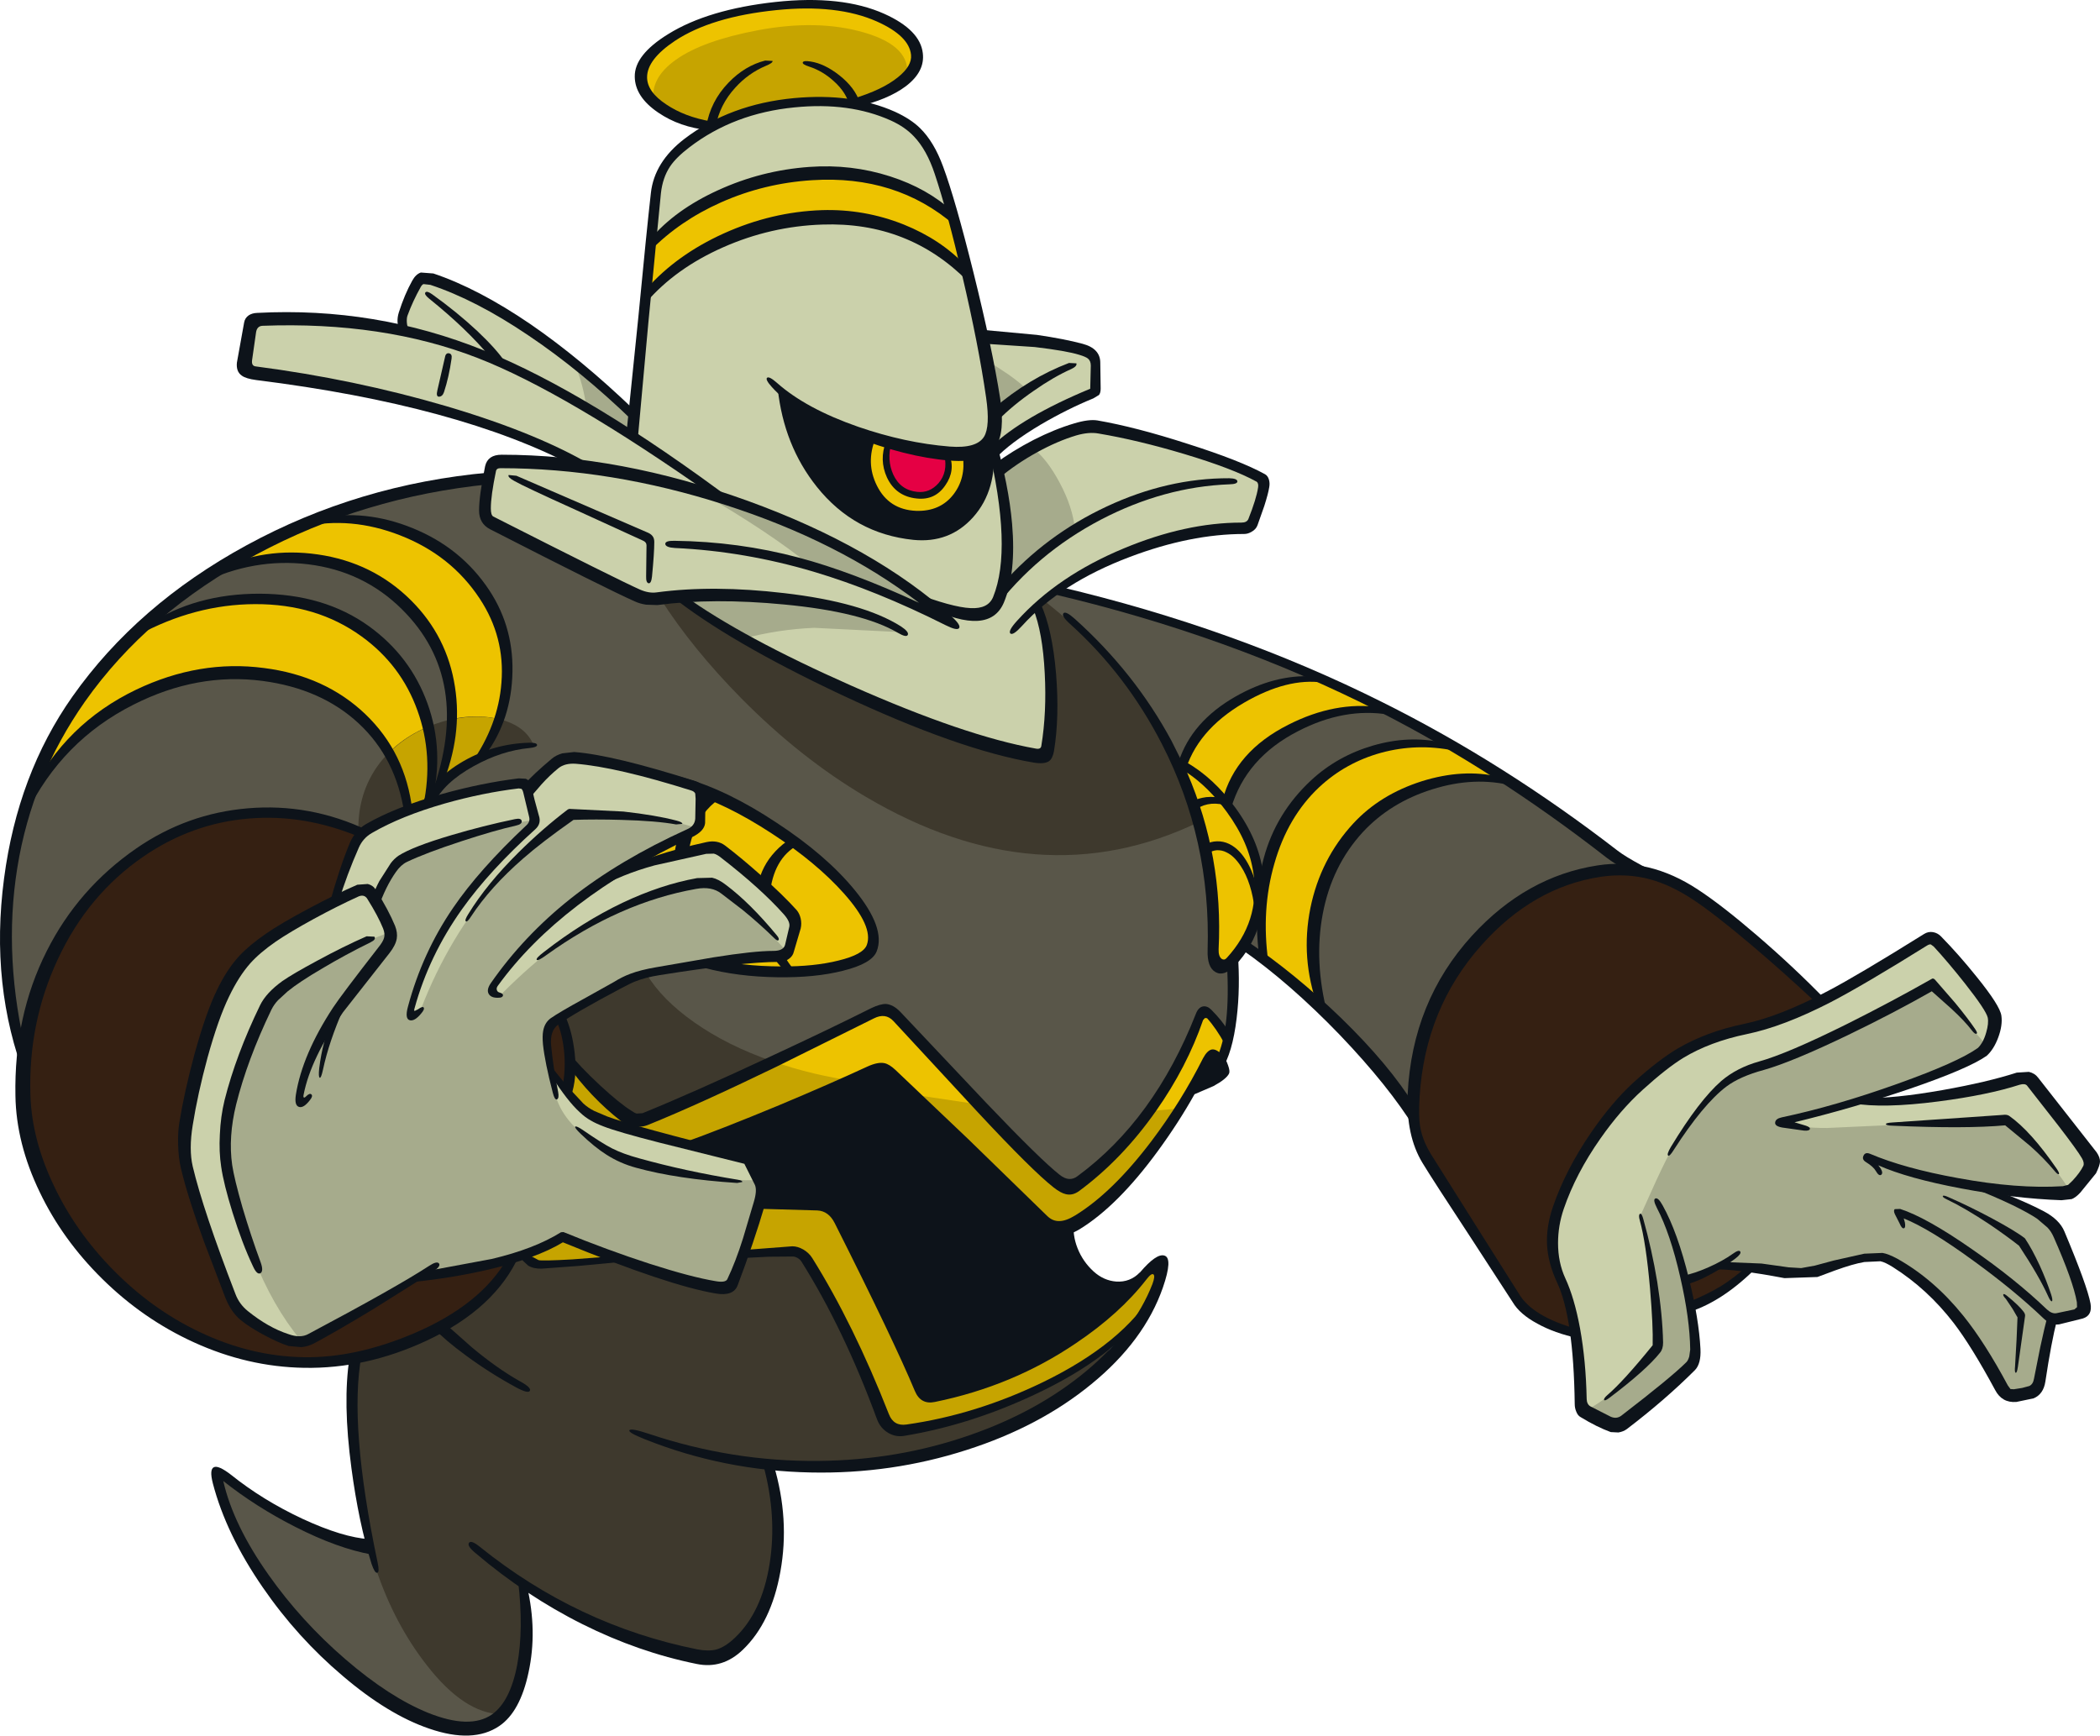 <?xml version="1.0" encoding="UTF-8"?>
<svg version="1.1" viewBox="0 0 553.72 457.71" xmlns="http://www.w3.org/2000/svg">
 <g transform="translate(.019 .019)">
  <path d="m331.25 125.45q2.2 1.15 2.05 3.55-0.1 1.3-1.65 5.8-1 2.9-2.6 3.85-1.15 0.7-3.8 0.7-26.45 0-51.75 20.55 3.65 12.45 3.95 23.75 0.3 10.8-2.55 15.6-22.1-3.65-52.1-17.15-29.3-13.2-42.85-25-5.6 1.2-9.2 0.6-2.1-0.35-6.1-2.2l-15.9-7.9-17.45-8.85q-3.25-1.65-3.3-5.95l1-7.15q0.4-2.75 1.95-3.5l3.85-0.4 6.9-0.05q5.4 0 9.7 0.25-21.1-10.7-46.2-16.5-7.6-1.75-36.9-6.5-2.75-0.45-3.45-1.4-0.5-0.65-0.3-2.35 0.35-3.2 1.05-7.25 0.35-1.9 1.25-2.7 1.1-1.05 3.7-1.25 6.8-0.35 17.2 0.35 11.55 0.85 18.65 2.55-0.9-2.05 0.4-5.6l2.3-5.15q1.5-3.8 6.2-2.3 19.05 6.35 52.25 35.25l2.55-30.35q1.75-22.8 2.4-27.25 1.55-10.5 13.7-17.4 11.05-6.35 25.25-7.05 10.8-0.55 20.55 2.05 6.8 1.8 11 7.25 3.65 4.65 6 13.05l5 18.15 5.15 21.05q14.45 1.1 23.6 3.1 5 1.05 6 2.9 0.6 1.05 0.55 3.75 0 2.45-0.55 4.95-15.6 6.3-26.9 15.1l1.65 6.05q3.95-3.65 10.55-7.15 4.65-2.4 8.7-3.85 2.6-0.9 4.8-1 2-0.05 4.75 0.6 8.05 1.9 20.15 5.6 13.7 4.25 18.8 6.8" fill="#cbd1ab"/>
  <path d="m430.5 229.05q-10.45-0.55-19.25 3.3-7 3.05-18.25 11.65-17.45 13.25-20.75 48.55-9.85-14.1-25.2-27.8-4.85-4.3-19.15-15.55l-1.6 2.55-1.85 2.3q1 4.1 0.85 9.5-0.1 5.75-1.5 10.8l-3.95-6.2q-1.25-1.6-2.4-0.85-0.9 0.6-1.65 2.5-4.7 11.75-12.6 22.8-7.9 10.95-16.8 18.1-2.6 2.05-4.7 1.9-1.85-0.1-4.4-2.3-5.15-4.5-19.9-19.95l-20.55-21.7q-2.2-2.3-4.3-2.1-1.1 0.05-4.45 1.6-43.2 20.45-54.4 25.4-3.8 1.7-5.6 1.65-2.05-0.05-4.7-2.25-7.2-6-12.9-13.1 0-2.3-0.75-5.65-0.7-3.05-1.7-5.75l6.45-3.8 7.4-4.6q3.55-2.45 12.5-4.1l13.35-2q8.3 3.05 19.55 3 8.6 0 14.35-1.5 5.55-1.4 7.75-3.45 3.25-3 0.55-8-7.4-13.7-24.95-25.1-18.2-11.8-40.4-16.45-8.25-2.35-11.25-2.6-3.8-0.3-6.65 1.6-4.3 2.8-7.9 6.85-0.4-1.35-1.55-1.65l-2.45 0.05q-14.85 2.25-26.05 6.55-7.85 2.95-13.05 6.55-15.2-6.15-28.9-5.4-13.5 0.8-26.75 8.4-13.35 7.7-22.6 22.4-9.4 15.1-11.05 32.25-4.45-12.7-4.7-28.35-0.25-15.6 3.75-31.25 8.95-34.9 33.2-54.1 23.85-18.9 47.55-28.2 21.1-8.35 42.75-9.3-0.7 2.6-1 7.25-0.15 2.15 1.5 3.45l3.95 2.2 15.65 8.35q13.25 7.05 16.8 8.6 3.8 1.6 7.15 1.7l6.95-0.7q14.1 11.9 45.45 25.5 27.25 11.8 45.85 16.2 3 0.7 4.15-0.45 0.75-0.75 1.1-3.35 2.7-18.75-3-35.1l2.55-2.15 2.65-2.45q15.3 3.7 29.85 8.55 20.05 6.65 43.95 17.05 22.9 9.95 46.5 25.75 12.95 8.65 31.5 22.4" fill="#595649"/>
  <path d="m235.15 139.85q-9.75-1.6-18.9-12.55-9.65-11.55-9.65-23.5 10.35 9.05 38.3 15 5.7 1.2 9.5 0.7 3.85-0.55 6.8-3.05-0.45 16-8.65 21.3-6.15 4-17.4 2.1" fill="#0d131a"/>
  <path d="m242.4 118.65q5.45 1.1 11.45 1.45 0.85 5.95-2.45 10.25-3.5 4.55-9.85 4.35-7.2-0.3-10.35-6.65-3-6-0.35-12.5 6.45 2.05 11.55 3.1" fill="#edc300"/>
  <path d="m241.5 130.3q-5-0.7-6.85-4.9-1.6-3.55-0.6-8.65 7.25 2.55 15.85 3.15 1 3.55-1.1 7.05-2.45 4.05-7.3 3.35" fill="#e50044"/>
  <path d="m321.8 283.2q-3.35 2.45-7.4 3.45l3.5-6.65q0.9-2 2-1.85 0.65 0.1 1.5 1.15 0.7 0.95 0.9 1.9 0.25 1.2-0.5 2" fill="#0d131a"/>
  <path d="m209.05 291.45q17.6-7.3 20.05-8.5 4.55-2.25 7.45 1.05 3.65 4.05 19.15 19l18.55 18.1q2.3 2.35 4.05 2.9 1.2 0.35 3.2 0 1.3 10.95 8.45 14.35 6.25 2.95 10.65-0.9-17 19.85-50.15 29.45-4.5 1.3-6.35-0.05-0.8-0.55-2.35-3.7l-20.1-40.6q-1.4-2.75-3.6-3.85-1.85-0.9-4.7-0.7l-5.95-0.15-7.3-0.3q0.9-3.35-0.35-6.6l-2.55-5.4q-7.05-2.2-13.9-3.55l25.75-10.55" fill="#0d131a"/>
  <path d="m137.65 417.35q2.1 7.05 0.9 17.2-0.95 8.25-2.95 12.65-2.7 6.05-7.05 8.05-7.7 3.5-21.2-3.8-16.65-8.9-30.95-26.25-15.4-18.7-19.1-37.05 7.8 6.3 20.8 12.5 13.1 6.3 19.6 6.8l39.95 9.9" fill="#595649"/>
  <g fill="#edc300">
   <path d="m226 27.45q-10.9-0.85-16.95-0.3-10.8 1-21.6 6.1-7.15-1.65-11.9-4.3-6.25-3.5-6.6-7.95-0.5-5.65 7.6-11 9.3-6.2 25.3-8.1 16.85-2 28.7 1.9 11.45 3.85 11.45 10.75 0 3.9-4.35 7.15-3.8 2.9-11.65 5.75"/>
   <path d="m255.25 72.05q-15.4-15.1-38.35-15-25.45 0.15-46.4 20.25l0.6-13.25q15.1-14.9 36.85-18.2 24.55-3.65 43.4 11.2l3.9 15"/>
   <path d="m106.75 140q12.55 4.4 20.1 15.25 7.7 11.1 7 22.55-0.55 9.1-7 21.85-2.7 1.15-4.95 2.65-2.7 1.8-5.95 4.95 9.2-30.95-8.6-47.55-10.4-9.7-22.65-11.9-11.95-2.2-27.6 2.4 15.1-9 26.3-13.65 14.1 0.2 23.35 3.45"/>
   <path d="m37.8 164.8q15.65-5.55 25.6-6.5 13.65-1.3 26.05 4.15 13.85 6.1 20.35 19.55 6.65 13.8 2.65 29.75l-4.9 1.95q-0.95-13.2-11.4-23.7-11.45-11.45-27.95-12.15-19.15-0.8-33.6 6.45-16.95 8.55-28.15 28.4 4.05-13.05 14.4-27.8 8-11.35 16.95-20.1"/>
   <path d="m329.65 182.95q7.55-3.45 18.35-4.2 6.15 2.55 18.1 8.35-16.3-1-28.35 6.75-10.75 6.95-14 17.7-1.7-2-5.7-5.35-3.8-3.15-6.05-4.6 5.2-12.95 17.65-18.65"/>
   <path d="m330.5 224.45q3.4 8.8 0.85 17.55-1.85 6.3-6 10.9-2.75 3-4.35 1.3-1.4-1.4-1.25-4.9 0.65-12.6-2.1-25.45-1.75-8.05-6.45-21.85 12.5 4.9 19.3 22.45"/>
   <path d="m376.75 207.05q-10.25 2.85-16.65 9.25-7.85 7.85-11.2 18.45-4.25 13.55-0.7 30.25-5.95-5.9-15.1-12.1-1.5-11.25 0.2-21.3 2.2-13.25 9.7-20.85 9.05-9.2 17.8-12.65 10.2-4 22.55-1.45 6.75 3.75 14.35 8.7-11.2-1.05-20.95 1.7"/>
   <path d="m159.15 295.7q-3.15-1.3-5.15-2.95-2.2-1.75-4.8-5.3 1.1-3.15 1.1-7.15 2.5 2.9 6.85 6.8l5.4 4.85q2 2 3.95 2.65l4.95-0.15q6.1-2.3 26-11.45 19.1-8.85 31.95-15.25 2.65-1.3 4.5-0.95 1.5 0.3 2.95 1.85l20.45 21.65 19.35 19.8q2.6 2.6 4.85 2.65 1.8 0 3.95-1.6 10.25-7.7 19.1-20.95 6.4-9.6 11.35-21 0.9-2.05 1.6-2.25 0.5-0.15 1.4 0.9 1.85 1.95 4.9 6.5-0.2 1.35-1.6 5.35-1.4-1.95-2.85-1.4-1.2 0.5-2.15 2.5-6.65 14.3-16.3 25.9-8.6 10.4-16.8 15.4-2.15 1.35-4.7 1.2-2.7-0.15-4.75-1.95-4.15-3.65-19.05-18.4l-18.9-18.6q-2.65-2.45-4.9-2.4-1.35 0-4.4 1.45-6.6 3.15-22.8 9.9-16.5 6.9-22.45 8.95l-12.15-3.2q-8.3-2.3-10.85-3.35"/>
  </g>
  <g fill="#352012">
   <path d="m95 219.35q-3.05 6.95-6.6 18.45-2.6 1.1-7.05 3.5l-8.1 4.55q-3.8 2.35-8.45 7.25-5 5.25-6.45 8.95-1.45 3.55-4.6 14.85-2.85 10.25-4.1 15.8-1.85 8.05 0.4 18.25 0.75 3.4 4.3 13.25 3.25 9.2 6.25 16.55 2.4 5.8 7.05 8.65 2.6 1.65 7.45 3.4 3.05 1.45 5.05 1.1 1.45-0.3 4.9-2.35l26.15-15.15 10.25-1.3q6.45-1.1 12.95-2.8-6.5 11.5-19.6 18.45-11.05 5.85-24.75 7.65-27.5 3.5-50.3-12.95-11.65-8.4-23.5-24.35-3.2-4.35-5.95-11.9-3.3-9.25-4.15-19.2-2.35-26.95 13.65-48.5 16.5-22.2 40.15-26.45 18.45-3.35 35.05 4.3"/>
   <path d="m148.05 268.45q4.2 10 1.15 19l-3.85-4.5q-1.2-3.7-1.2-8.9 0-4.65 3.9-5.6"/>
   <path d="m480.1 264q-7.35 4.6-19.35 7.25-12 2.7-18.55 6.75-16.9 10.55-29.1 34.65-6.8 13.35-1.55 24.5 3.2 6.85 3.95 14.25-6.9-1.55-11.1-4.6-3.45-2.5-6.2-7l-9.8-15.2-11.25-17.2q-3.75-5.8-4.45-12.3-0.65-5.6 0.75-14.25 3.6-22.15 19.05-36.3 10.15-9.25 23.65-13.85 15.8-5.4 30.9 5.25 7.3 5.2 16.7 13.05 10.3 8.65 16.35 15"/>
   <path d="m461.25 334.3q-2.4 2.95-7 6.05-4.8 3.25-8.3 4.05-0.55-4.05-1.55-6.95l4.75-1.85q3.25-1.3 5-2.3l7.1 1"/>
  </g>
  <path d="m460.15 271.1 8.25-2.15q3.85-1.1 6.95-2.65 7.65-3.8 18.2-10.05l12.3-7.55q2.6-1.7 4-1.15l2.65 2.35 5.85 6.95 5.8 7.6q1.4 2 1.65 4.15 0.15 1.7-0.45 4.05-0.5 2-2.4 4-1.85 1.85-4.45 3.2-3 1.5-11.05 4.55-9.1 3.4-16.15 5.55 6.6 1.05 19.45-0.85 11.15-1.6 19.9-4.15 2.8-0.8 3.85-0.5 1.3 0.3 2.65 2.4 1.9 2.9 12.85 16.25 1.2 1.6 0.95 3.65-0.25 2.15-2 4.4-1.6 2.1-3.5 2.7l-3.5 0.4-6.7-0.1-11.6-1.1 14.35 7.2q2.95 1.45 5.85 6.8 1.35 2.65 3.65 9.9 2.35 7.45 2 8.45-0.35 0.9-2.7 1.45l-5.55 0.95-3.4 15.55q-0.45 2.2-1.8 3.15l-3.35 1.3q-3.3 1-5.65-3.4-8.5-15.85-17.95-24.55-3.6-3.35-10.8-7.65-2.4-1.4-8.3-0.3-3.05 0.55-8.45 2.2l-5.6 1.55q-2.9 0.55-5.05 0-4.75-1.25-16.75-2.35-1.45 0.95-4.5 2.2l-5.25 1.95q2.9 13.2 2.55 18.55-0.25 3.35-2.4 5.5l-7.2 6.35-7 5.95q-3 2.7-4.95 2.05-1.45-0.45-4.05-2-3.05-1.8-4.7-3.45 0.35-9.05-1.35-19.05-1.45-8.6-3.8-14.7-1.95-5.15-1.9-9.8 0-4.15 1.6-9 2.8-8.85 7.6-15.95 3.35-4.95 11.7-14.35 10.1-11.4 29.65-16.45" fill="#cbd1ab"/>
  <path d="m130.5 189.4q7.8 1.5 10.15 7-11.45 1.35-18.3 5.9-5.1 3.35-8.75 9.5-5.4 1.55-10.95 4-5.25 2.35-8.15 4.35-0.5-10.95 5.65-19 5.4-6.95 14.45-10.2 8.4-3 15.9-1.55" fill="#3e392d"/>
  <path d="m207.35 27.3q-10.25 1.5-19.9 6.15-3.65-1-8.35-3-5-2.15-6.8-3.6-0.95-6.3 5.95-11.15 7.05-5 21.6-7.75 15.75-2.95 27.95 0.6 12.75 3.7 11.25 11.85l-5.9 3.55q-4.4 2.3-7.6 3.5-8.5-1.6-18.2-0.15" fill="#c6a400"/>
  <path d="m150 279.8q-0.1-6.7-2.05-11.15 3.15-2.4 7.75-5.05l5.65-3.25q4.35-2.95 9.05-3.6 4.05 6.8 12.65 12.85 8.75 6.15 20.55 10.25l-18.5 8.75-11.65 5.25q-3.1 1.4-4.8 1.3-1.75-0.1-4.5-1.95-4.85-3.2-14.15-13.4" fill="#3e392d"/>
  <path d="m149.5 287.3q0.55-3.9 0.5-7.5 9.3 10.2 14.15 13.4 2.75 1.85 4.5 1.95 1.7 0.1 4.8-1.3l11.65-5.25 18.5-8.75q10.7 3.75 22.5 5.35-5.6 1.95-21.6 8.45l-20.8 8.25q-10.4-2-17.1-4l-8.65-2.85q-6.05-2.8-8.45-7.75" fill="#c6a400"/>
  <g fill="#a6ab8c">
   <path d="m265.75 98.65q3.5 2.45 5.1 4.2-5.5 3.55-8.55 6.25l-0.6-6.35-1.4-7.7 5.45 3.6"/>
   <path d="m272.6 118.4q3.55 2.8 6.8 8.9 3.45 6.45 4 12.2-6.15 4.55-9.45 7.3-5.95 5-10.4 10.3 1.9-6.45 1.85-15.9-0.05-9.6-2.1-17.25 3.3-2.45 9.3-5.55"/>
   <path d="m167.35 109.6-0.8 4.8-5.9-3.45-6.15-4.1q-0.7-5.3-3-11.05 7.6 6.2 15.85 13.8"/>
   <path d="m230.5 155q-8.95-3.5-16.95-5.95-10.55-8.6-28.65-19.1 17.45 4.55 35.8 14.05 18.45 9.6 26.55 18.4-7-3.6-16.75-7.4"/>
  </g>
  <path d="m174.2 158 5.55-0.85q10.9 10 41.5 23.6 28.4 12.6 50.3 18.3l3.6-0.2q0.55-0.5 1-2.5 1.85-9.35 0.7-20.85-1.05-9.8-3.4-15.65l1.85-1.45q17.2 13.6 27 28 9.1 13.4 13.6 30.45-42.05 20.2-87.65-6.75-17.2-10.15-32.85-26-12.85-13.05-21.2-26.1" fill="#3e392d"/>
  <path d="m179.75 157.15q20.8-0.5 33.7 1.35 15.3 2.2 24.35 8.2l-23.15-1.15q-9.45 0.4-18.5 2.8l-8.5-5.25q-5.5-3.65-7.9-5.95" fill="#a6ab8c"/>
  <path d="m477.95 275.7q4.3-1.9 14.7-7.15l16.8-8.9q2.75 2.6 14.65 16.4-0.35 1.25-1.6 1.95-1.8 0.85-3.05 1.6-3.75 2.3-22.65 8.35-17 5.5-27.1 8.05 4.85 1.5 12.1 1.45l17.5-0.8 29.7-1q4.45 3.15 9.3 8.55 4.65 5.15 7.55 10-1.85 0.4-8.65 0.1l-11.3-0.65q8.35 4.8 10.55 5.65 3.7 1.5 7.05 8.2 1.25 2.5 3.35 8.15 1.95 5.3 2.3 6.75l0.25 2.4q-0.2 1.15-1.4 1.7-2.3 1.05-6.85 1.35-1.45 6.8-2.95 16.05-0.4 2.45-3.05 3.5-1.45 0.55-4.35 0.8-0.85 0.05-2.05-1.15-1.05-1.05-1.9-2.55-7.25-13.1-14.85-21.1-5.15-5.4-13.1-10.8-2.3-1.55-8.35-0.7-5.15 0.7-9.1 2.3-3.3 1.35-5.6 1.65l-5.9-0.3-7.65-1.05-8.4-1.1q-1.8 1.2-4.5 2.3-2.8 1.15-5.1 1.6 0.7 2.45 1.55 8.45l1.2 8.2q0.5 2.7-0.35 4.65-0.6 1.4-2.8 3.75-2.25 2.45-13.7 11.55-2 1.65-3.2 1.9l-2.45-0.35q-3.2-1-6.85-3.3 4.85-2.35 11.1-7.9 6.65-5.9 8.05-9.55 0.7-4.65-0.95-16.2-1.35-9.55-3.35-18l4.1-9.1q2.95-6.35 4.35-8.7 9.65-16.35 18.95-20.35 1.4-0.6 8.35-3.05l9.65-3.6" fill="#a6ab8c"/>
  <g fill="#c6a400">
   <path d="m302.55 293.05 8.95-0.8q-5.2 9.05-13.45 17.8l-11.75 11.15q-4.1 3.7-8.05 2.55-2.2-0.65-5.65-3.8l-15.25-14.8-16.6-16.5 17.7 2.65 11.15 11.05 7.35 7.35q2.1 2.3 4.15 2.35 2 0.05 5.5-2.05 4.6-2.7 15.95-16.95"/>
   <path d="m119.2 189.7q6.85-1.45 12.5 0-1.9 5.55-4.65 10.1-7.35 3.15-11.6 9.2 3.3-9.75 3.75-19.3"/>
   <path d="m113.8 201.45q0.15 5.45-0.75 10.5l-5.65 1.9q-0.95-8.3-5.05-15.15 4.35-4.4 10.3-6.95 1 4.5 1.15 9.7"/>
  </g>
  <path d="m134.6 332.05 3.75-1q1.05 1.3 1.95 1.75 1.3 0.7 3.4 0.7l7.55-0.5 10.7-1.55q8.35 3.85 26.1 7.65l3.75 0.1q0.75-0.3 1.65-1.75l1.25-2.65 1.25-4.2 11.15-0.6q2.25-0.15 3.7 0.55 1.5 0.75 2.55 2.75 3.25 6.1 10.75 21.35 7.25 14.8 8.7 18.25 1.3 3 3.2 3.65l4.7-0.15q13.2-2.1 28.25-8.35 14.85-6.25 24.45-13.6-2.6 4.9-9.8 10.75-8.25 6.7-19.25 11.8-28.65 13.15-61.7 9.45 3.6 16.15 1.65 27.35-1.3 7.7-6.3 16.2-3.55 6.05-10.05 7-4.8 0.65-10.75-1.4-14.25-5-22.35-8.7-9.7-4.4-17.15-9.65 1.85 16.2-0.1 24.4-1.2 4.85-5.5 10.4-9.7-0.2-19.6-12.95-8.55-10.95-13.35-25.3-4-12-5.6-29.45-1.45-16.25 0-26.15 17.95-5.1 26.75-10.6 9.25-5.75 14.3-15.55" fill="#3e392d"/>
  <path d="m213.4 333.6q-1.15-1.9-2.4-2.7-1.45-0.85-3.8-0.85l-11.05 0.6 1.85-6.4 2.1-6.7 14.25 0.4q2.85 0.2 4.5 1.5 1.15 0.95 2.8 3.6 4.65 7.75 12.65 24.9l8 17.7q0.75 1.85 2.6 2.4l3.45-0.1q19.15-5.1 34.25-14.95 11.15-7.25 18-15.55 3.6-4.4 4.9-3.3 1.2 1-0.1 5.4-1.1 2.95-3.1 6.35-14.45 14.75-34.45 22.9-10.6 4.3-28.05 8.05-3.8 0.8-5.95-1.45-1.3-1.35-2.6-4.95-2.9-8.1-8.75-19.8-4.7-9.55-9.1-17.05" fill="#c6a400"/>
  <path d="m143.35 333.4-3-0.45q-0.8-0.5-1.85-2.3 2.05-0.65 5.25-2.15 2.85-1.35 4.75-2.5 1.2 0.55 6.75 2.7l7.75 3.1-19.65 1.6" fill="#c6a400"/>
  <g fill="#0d131a">
   <path d="m241.85 129.7q3.25 0.35 5.6-2.3 2.5-2.9 1.55-7.3l1.3-0.3q1.65 4.3-1.05 8.15-2.7 4-7.5 3.5-5.55-0.55-7.9-5.55-2.1-4.65-0.25-9.45l1.4 0.4q-1.2 4.45 0.5 8.25 1.9 4.15 6.35 4.6"/>
   <path d="m167.15 108.05-0.35 2.9q-13.75-13.3-27.55-22.55-13.75-9.3-25.8-13.3l-1.8-0.2q-0.4 0.15-0.75 0.8-2.1 3.75-3.45 7.45-0.25 0.6-0.2 1.8 0.1 1.25 0.5 1.75l-2.4 0.2q-1-1.95-0.2-4.55 1.5-4.7 3.5-8.3 0.95-1.75 2.3-2.2l3.3 0.25q11.8 3.95 25.65 13.4 13.3 9.15 27.25 22.55"/>
   <path d="m325.8 183.65q10.3-5.85 20.3-5.3l2.75 1.65q-9.4-1.35-20.85 5.3-12.6 7.35-15.7 18.7l-1.55-3.1q3.45-10.65 15.05-17.25"/>
   <path d="m339.7 191.1q12.3-6.25 24.1-4.6l2.35 1.95q-11.7-1.95-23.9 4.35-13.75 7.05-17.65 20.3l-2.25-2.15q3.35-12.8 17.35-19.85"/>
   <path d="m435.05 339.75q-1.05-12-2.7-17.95-0.4-1.4 0.05-1.7 0.4-0.3 0.85 1.25 2.3 8.2 3.7 16.65 1.4 8.8 1.55 16.05 0 1.7-0.8 2.65-3.6 4.55-13.4 11.95-1.2 0.9-1.35 0.5t0.9-1.3q4.2-3.6 11.9-13.1 0.15-5.05-0.7-15"/>
   <path d="m499.05 296.85q-1.75-0.05-1.8-0.4t1.7-0.45l29.15-2q1.05-0.15 1.65 0.25 5.7 4 12.6 14.05 0.75 1.15 0.5 1.3-0.3 0.2-1.15-0.85-2.8-3.35-6.4-6.55l-6.6-5.45q-10.35 0.95-29.65 0.1"/>
   <path d="m533.9 326.55 0.1 0.15q1.8 2.7 3.8 7 1.75 3.85 3 7.6 0.55 1.7 0.2 1.85-0.35 0.1-1.05-1.5-2.3-5.1-7.6-13.15-3.3-2.6-7.8-5.65-6.3-4.2-11.2-6.55-1.2-0.55-1.1-0.9 0.15-0.3 1.4 0.25 5.5 2.4 11.5 5.6 6.4 3.45 8.75 5.3"/>
   <path d="m225.75 28.2-0.8-2.2q7.75-2.35 11.8-5.65 3.75-3 3.45-5.9-0.5-5-9-8.8-10.45-4.65-26.55-3-17.1 1.75-26.7 8.1-7.35 4.9-7.35 9.6 0 3.85 5.1 7.2 4.85 3.25 11.75 4.45l-0.65 2.3q-7.6-0.75-13.3-4.65-6.1-4.15-6.15-9.45-0.1-5.75 8.85-11.25 10.5-6.5 28.25-8.45 17.5-1.9 28.75 3.15 9.4 4.25 10.1 10.35 0.6 4.85-4.45 8.7-4.7 3.55-13.1 5.5"/>
   <path d="m188.7 33.35h-2.5q1.1-6.65 5.9-11.6 4.3-4.45 9.65-5.8l1.95 0.1q0.05 0.55-1.8 1.3-4.6 1.95-8 5.7-4.15 4.5-5.2 10.3"/>
   <path d="m226.7 27.05-2.7 0.9q-0.8-3.55-4.15-6.55-2.95-2.7-6.5-3.85-1.85-0.6-1.7-1.1 0.15-0.55 2.05-0.25 3.65 0.55 7.55 3.6 4.2 3.3 5.45 7.25"/>
   <path d="m248.65 43.9q3.2 8.6 8 27.9 5 20.15 7.05 33.25 1.35 9-1.2 12.8-3 4.3-12.05 3.6-11.7-0.95-25.65-6.45-15-5.9-21.3-12.95-1.8-2-1.25-2.45t2.6 1.35q7.65 6.8 21.45 11.6 12.35 4.25 24.1 5.2 7.1 0.55 9.05-2.6 1.65-2.7 0.55-10.3-2-13.9-6.3-32.2-3.9-16.75-7.25-26.8-2.1-6.35-5.5-9.9-2.35-2.5-6.1-4.2-10.9-4.9-25.35-3.45-16 1.55-27.7 10.5-3.55 2.7-5.15 5.1-1.95 2.95-2.4 7.05l-3.3 34-2.8 30.8-2.95-1.9 3.1-30.25q2.2-23 3.3-32.7 0.9-8.2 8.85-14.3 12-9.15 28.95-10.75 15.35-1.4 26.55 3.6 4.15 1.9 6.6 4.3 3.7 3.6 6.1 10.15"/>
   <path d="m251.15 55.75 0.45 3.55q-15.35-13.2-37.45-11.8-12.7 0.8-24.05 5.85-10.9 4.85-18.65 12.75v-3.05q6.55-7.75 17.85-12.9 11.45-5.25 24.1-6.15 11.05-0.8 21.3 2.5 9.8 3.15 16.45 9.25"/>
   <path d="m254.6 70.05 0.55 4.1q-15.6-15.75-38.35-14.95-13.6 0.45-26.15 6t-20.3 14.55l0.15-3.65q7.95-8.95 20.3-14.55 12.6-5.7 25.9-6.15 11.2-0.35 21.6 3.8 9.8 3.95 16.3 10.85"/>
   <path d="m205.05 102.45 2.3 2.1q2.45 13.4 10.2 22.6 9.2 10.85 23.7 12.4 7.85 0.8 13.45-5.45 5.85-6.55 5.05-16.4l2.2-0.3q1.05 11.8-5.4 19-6.2 6.9-15.75 5.95-15.55-1.6-25.45-14-8.7-10.9-10.3-25.9"/>
   <path d="m272.8 91.5-13.6-0.9-0.35-3.65 14.55 1.35q7.2 1.05 12.05 2.35 4.65 1.25 4.65 5l0.1 6.8q0 1.15-0.45 1.7l-1.5 0.9q-6.75 2.75-13.85 6.9-8.15 4.85-12.05 9.05l-1-3.2q8.15-7.85 26.1-15.3l0.15-6.1q0-1.25-0.75-1.85-0.6-0.5-2.3-1-3.35-1.05-11.75-2.05"/>
   <path d="m281.85 95.7 1.95 0.1q0.25 0.75-1.35 1.5-4.7 2.1-9.9 5.75-5.45 3.75-9.45 7.8l-0.95-3.3q9.2-7.85 19.7-11.85"/>
   <path d="m334.55 126.4q0.3 0.95 0.1 2.05-0.25 1.65-1.3 4.95l-1.8 5.1q-0.4 1.1-1.6 1.75-0.95 0.55-1.9 0.55-14.15 0-30.15 6.05-18.15 6.85-28.4 18.15-2.4 2.65-3.1 2.05-0.7-0.65 1.75-3.35 10.7-11.85 28.15-19.1 16.3-6.8 31.05-6.8 1.4 0 1.8-0.95 2.1-5.3 2.55-8.25 0.2-1.2-0.4-1.6-6.25-3.45-19.1-7.3-12.2-3.65-22.6-5.4-2.5-0.45-5.8 0.5-5 1.5-10.35 4.45-5.45 3-9.95 6.75l-1.2-3.7q4.6-3.4 10.2-6.3 5.6-2.85 10.7-4.35 3.8-1.15 6.1-0.8 10.15 1.75 23.9 6.2 13.85 4.4 20.35 8 0.7 0.4 1 1.35"/>
   <path d="m260.4 117.1q1.05-0.6 2.05-1.25 3.5 12 4.4 22.3 1.1 13-2.2 20.8-3.85 8.9-19.8 1.25l-4.25-4.05q10.45 4 15.3 4.2 4.65 0.25 5.95-2.95 5.15-12.7-1.45-40.3"/>
   <path d="m324.1 126.1q2.05 0.05 2.15 0.8 0.05 0.75-2.05 0.8-17.3 0.65-33.9 9.3-17.1 8.95-28.3 23.85l2.2-6.75q11.55-13.05 27.6-20.55t32.3-7.45"/>
   <path d="m177.95 144.5q-2.45-0.15-2.55-1.05-0.05-0.9 2.4-0.85 16.95 0.2 32.85 4.45 13.9 3.7 31.65 11.9-21.15-16.2-51.2-25.85-30-9.65-59.2-9.65-1 0-1.15 0.8-1.35 6.5-1.35 9.8 0 1.8 0.65 2.15 33 16.75 38.75 19.3 2.35 1 4.35 0.7 14.9-2 33.6 0.2 20.7 2.4 30.75 8.75 2.2 1.45 1.85 2.25t-2.65-0.55q-9.35-5.5-29.95-7.45-18.7-1.8-33.45 0.15l-2.95-0.1q-1.65-0.25-2.95-0.85-7.35-3.25-38.2-19.05-2.9-1.5-2.9-4.95 0-3.9 1.6-11.7 0.7-3 4.35-3 31.25 0 64.85 12.15 33.4 12.1 53.9 30.6 2.45 2.25 1.85 3-0.55 0.7-3.55-0.8-18.3-9.2-34.8-14.1-18.2-5.4-36.55-6.25"/>
   <path d="m194.3 132.8-6.25-1.95q-38.95-27.45-62.1-36.45-24.95-9.7-56.8-8.5-1.4 0.1-1.65 1.7l-1.05 7.35q-0.2 1.5 0.9 1.65 26.1 3.4 50.15 10.45 25.45 7.5 40.3 16.75l-6.1-0.7q-30.55-16.2-84.2-22.9-2.65-0.35-3.75-1.15-1.55-1.05-1.3-3.45l1.9-10.55q0.2-1.2 1.2-1.9 0.9-0.6 2.2-0.65 31.25-1.65 59.85 9.9 27.7 11.15 66.7 40.4"/>
   <path d="m170.45 140.3q1.05 0.4 1.5 0.95 0.55 0.6 0.55 1.65 0 2.95-0.6 9.1-0.2 1.9-0.9 1.8-0.7-0.15-0.65-1.8l0.1-8.2q0-0.85-0.95-1.25l-17.5-8q-13.95-6.3-16.45-7.75-1.8-1-1.45-1.55l2.05 0.2 34.3 14.85"/>
   <path d="m117.25 94.45q0.2-1.45 1.1-1.3t0.7 1.4q-0.7 4.9-2 8.85-0.4 1.15-1.3 1.2-0.85 0-0.45-1.65l1.95-8.5"/>
   <path d="m113.1 78.7q-1.35-1.1-0.95-1.6t1.8 0.5q6.55 4.7 11.85 9.65 5.1 4.8 7.55 8.45l-4.05-1.45q-6.2-7.5-16.2-15.55"/>
   <path d="m176.85 157.05 3.4-0.1q15.5 11.15 44.2 23.85 30 13.3 48.65 16.6 1.3 0.25 1.45-0.7 1.45-8.85 0.9-19.2-0.55-10.85-3.05-17l1.95-1.35q3.1 6.7 4.1 18.65 0.9 11.3-0.55 20.2-0.35 2-1.3 2.7-1.2 0.85-4 0.4-19.7-3.3-50.9-17.95-29.6-13.95-44.85-26.1"/>
   <path d="m19.1 183.65q17.05-24.15 45.85-39.85 29.5-16.1 64.05-19.2v3.1q-33.1 3.3-61.5 18.55-28.6 15.3-45.15 38.8-13.95 19.9-17.8 43.75-3.85 23.9 2.65 50.05l-0.5 5.5q-9.4-24.35-5.65-52.7 3.6-27.5 18.05-48"/>
   <path d="m83.9 136.6q12.45-2.4 24.85 2.65 12.85 5.2 20.25 16.4 6.75 10.25 6.05 23.05-0.65 12.4-7.95 21.5l-2.9 1.15q7.15-10.1 8-21.35 0.95-12-5.7-22.1-7.55-11.5-21.05-16.75-12.95-5.05-25.55-2.25l4-2.3"/>
   <path d="m139.5 195.85q2.05-0.05 2.1 0.6 0 0.6-2 0.8-7.4 0.7-14.75 4.8-7.85 4.35-10.45 9.85l-3.55 1q2.9-7.35 11.35-12.2 8.05-4.6 17.3-4.85"/>
   <path d="m53.15 153.75 3.75-3.5q12.8-6.1 26.9-4.05 14.5 2.1 24.55 12.1 9.55 9.5 11.6 22.85 2 12.8-3.4 25.95l-2.65 2q10.75-29.9-7.9-48.4-10.15-10.1-24.75-11.9-14.35-1.75-28.1 4.95"/>
   <path d="m36.35 167.5 2.7-2.8q12.5-8.15 29.3-8.15 17.1 0.05 28.95 8.6 10.9 7.9 15.4 20.35 4.5 12.5 1.15 25.9l-2.25 1q2.75-13.15-1.55-25.05-4.3-12-14.75-19.55-11.8-8.55-28.05-8.5-15.9 0.05-30.9 8.2"/>
   <path d="m35.9 181.85q16.65-7.95 33.7-5.7 16.1 2.05 26.7 12.15 10.65 10.2 12.4 25.4l-2.1 0.8q-2.2-14.6-12.05-23.75t-25.35-11.2q-17.2-2.25-34 6.25-18.9 9.5-28.3 28.85l1.1-5.35q9.15-18.45 27.9-27.45"/>
   <path d="m96.9 218.95-1.9 1.85q-14.7-6.2-29.45-4.95-15 1.25-27.8 10.05-14.6 10.05-22.5 27-7.85 16.75-7.25 35.85 0.35 11.7 6.2 23.95 5.75 12.15 15.6 22.15 10.2 10.4 22.7 16.35 13.45 6.45 27.5 6.7 13.75 0.25 29.15-6.3 17.75-7.6 24.65-19.85l3.15-0.9q-6.3 14.2-24.5 22.7-16 7.45-32.3 7.15-14.9-0.25-29.1-6.75-13.35-6.1-24.1-16.7-10.5-10.35-16.5-22.9-6.2-12.85-6.4-25.4-0.4-21 8.25-38.15 8.3-16.5 23.65-27.1 13.35-9.2 29.35-10.55 16.4-1.4 31.6 5.8"/>
   <path d="m150.5 289.15-2.2-2.6q0.9-4.65 0.4-9.45-0.45-4.4-1.85-7.6l2.2-1.5q1.8 4 2.45 9.6 0.75 6.7-1 11.55"/>
   <path d="m439.7 231.35-8.55-1.15q-3.85-1.25-7.5-4-29.6-23.05-59.9-38.5-39.5-20.15-86.5-31.15l2.2-1.8q45.95 10.85 85.1 30.45 31.9 15.9 62 39.15 1.95 1.5 6.4 3.9 4.55 2.45 6.75 3.1"/>
   <path d="m323.45 214.1q-4.8-6.55-10.45-10.35 9.55 22.1 8.3 46.6-0.05 1.8 0.75 2.45 0.75 0.55 1.4-0.2 8.8-9.6 7.05-22.15-1.1-8.2-7.05-16.35m2.2-1.2q6.15 8.4 7.35 17.1 0.95 6.85-0.85 13.15-1.9 6.7-6.55 11.5-2.9 2.95-5.1 1.7-2.25-1.25-2.1-5.8 0.9-29.15-12.05-54.35-9.4-18.3-24.2-31.65-2.4-2.15-1.75-2.85 0.6-0.65 3 1.5 15.8 14.2 25.45 32.1l3.55 7.1 0.4-1.4q7.2 4.15 12.85 11.9"/>
   <path d="m322.5 210.65 1.45 1.95q-4.8-1.65-8.45 0.7l-1.15-2.05q1.75-0.8 3.7-1.05 2.4-0.25 4.45 0.45"/>
   <path d="m331.7 235.9-0.85 4.15q-0.85-7.35-3.7-11.65-1.75-2.7-3.8-3.65-1.15-0.6-2.5-0.55-1.15 0.1-2.05 0.65l-0.8-2.2q1.15-0.75 2.85-0.8t3.25 0.7q2.85 1.4 4.9 5.1 1.95 3.5 2.7 8.25"/>
   <path d="m353.3 272.95q-13.3-13.8-26-22.65l1.25-2.3q12.9 8.7 25.05 20.45 12.75 12.4 19.4 23.2l0.1 6q-6.95-11.25-19.8-24.7"/>
   <path d="m380.2 195.8 3 2.1q-9.65-1.95-19.05 0.6-9.4 2.6-16.35 9.1-8.3 7.8-11.8 20.15-3.5 12.1-1.6 25.9l-2.45-1.5q-1.65-15.15 1.25-25.85 3.2-11.9 12.5-20.55 6.9-6.4 16.3-9.15 9.5-2.75 18.2-0.8"/>
   <path d="m374.9 206q10.9-3.4 20.35-1.15l3.7 2.4q-10.1-2.65-21.35 0.9-11 3.45-18.25 11.25-8.2 8.9-10.6 21.65-2.35 12.5 1.25 26.35l-2.55-1.95q-4.6-12.75-1.95-26 2.65-12.95 11.35-22.35 7.05-7.6 18.05-11.1"/>
   <path d="m447.65 234.55q6.35 4.15 15.7 12.2 9.7 8.35 17.95 16.85l-2.2 1.05q-8.85-8.3-17.25-15.4-9.8-8.3-15.5-12.05-5.85-3.85-11.2-5.3-6.2-1.7-13.05-0.7-17.85 2.7-31.5 18.05-14.85 16.65-16.3 39.95-0.3 5.1 0.1 7.65 0.55 3.65 2.85 7.45l12.65 20.1 10.6 16.8q3.55 6 15.4 9.3l0.2 2.4q-6.25-1.35-10.75-3.85-4.65-2.5-6.5-5.65l-10.85-16.7q-10.45-15.9-12.95-20.05-4.35-7.15-3.9-18.15 1.2-24.45 16.95-41.75 14.3-15.65 33.15-18.55 13.6-2.1 26.4 6.35"/>
   <path d="m443.85 278.95q-4.35 2.65-10.75 8.45-5.85 5.3-11.1 12.8-6.5 9.25-9.7 18.6-1.5 4.4-1.5 9 0 5.1 1.9 9.25 2.4 5.15 3.9 13.25 1.55 8.55 1.75 18.65 0.05 1.35 0.95 1.9l5.4 2.75q1.5 0.65 2.75-0.25 13.2-10.15 17.2-14.15 0.45-0.45 0.75-1.5l0.25-1.8q-0.1-8.15-2.65-19.2-2.6-11.4-6.15-18.2-1.1-2.15-0.4-2.45 0.75-0.35 1.95 1.85 3.9 7 6.9 19.2 2.65 10.8 3.05 18.6 0.2 3.9-1.45 5.6-7.85 7.85-17.95 15.55-0.95 0.7-2.25 0.9l-2-0.1q-3.7-1.35-7.95-3.95-0.75-0.4-1.15-1.45-0.4-0.95-0.4-1.95-0.3-22.95-4.7-32.2-2.35-5.1-2.6-9.85-0.25-4.8 1.6-10.15 3.3-9.6 9.95-19.35 5.6-8.15 11.35-13.4 6.5-5.85 11.45-8.8 7.65-4.5 17.6-6.55 9.4-1.95 22.15-8.7 8-4.2 25.3-15 1.1-0.7 2.35-0.5 1.2 0.2 2.1 1.1 4.75 4.85 9.4 10.65 6.2 7.65 6.55 10.3 0.35 2.5-0.8 5.65t-3.05 4.9q-4.8 3.4-20.4 8.75-14.85 5.05-30.3 8.8l3 0.9q1.2 0.4 1.05 0.9-0.2 0.5-1.5 0.4l-5.7-0.8q-2.1-0.35-1.95-1.35 0.1-1 1.75-1.35 14.2-3 30.65-8.9 15.8-5.65 21.05-9.4 1.45-1.4 2.2-4.1 0.7-2.4 0.4-3.9-0.45-1.95-6-9-4.55-5.75-8.25-9.75l-0.75-0.55q-0.4-0.1-1.1 0.35-16.6 10.35-25.25 14.85-12.5 6.45-22.2 8.45-9.65 2-16.7 6.25"/>
   <path d="m465.05 282.15q-6.3 1.7-9.9 4.4-6.15 4.7-13.85 16.7-1.15 1.85-1.5 1.45-0.35-0.35 0.75-2.25 7.45-12.3 13.3-17.4 4.1-3.5 10-5.15 7.4-2.05 23.1-9.85 11.7-5.85 22.35-11.9 0.4-0.3 0.9 0.2l5.3 6.1q3.45 4.2 5.3 6.95 0.75 1.1 0.3 1.2-0.4 0.15-1.2-0.9-1.95-2.55-5.5-5.8l-5.05-4.5q-10 5.7-21.9 11.45-14.95 7.2-22.4 9.3"/>
   <path d="m460.95 333.65 2.45 0.35q-8.9 9-17.8 11.9l-0.4-2.55q4.95-2 8.65-4.25 3.5-2.2 7.1-5.45"/>
   <path d="m457.6 331.85q-2.75 2.1-6.2 4-4.25 2.35-7.25 2.95l-0.5-2.35q3.05-0.6 6.9-2.3 3.7-1.65 6.3-3.5 1.65-1.2 2-0.6 0.35 0.55-1.25 1.8"/>
   <path d="m511.1 290.45q-14.65 1.9-22.55 0.5l3.3-1.45q7.3 0.25 20.35-2.05 11.8-2.1 19.55-4.6l3.2-0.2q1.55 0.35 2.45 1.55l15.4 19.65q0.95 1.4 0.9 2.5-0.05 1-1.05 3.05l-4.15 5.1q-1.2 1.3-2.25 1.7l-2.7 0.3q-12.45-0.45-26.4-3.1-14.1-2.65-21.9-6.1l0.6 0.8q0.75 1.25 0.15 1.7-0.6 0.4-1.4-1-0.65-1.15-2.6-2.35-1.15-0.7-0.65-1.7 0.45-1 1.7-0.5 9.05 3.85 23.15 6.4 15.7 2.9 27.7 2.15l1.4-0.35 1.2-1.15q1.95-2.1 2.8-3.85 0.35-0.75-0.35-2-1.2-2.1-6.25-8.65l-8.25-10.55q-0.55-0.6-1.95-0.2-8.35 2.7-21.4 4.4"/>
   <path d="m537.15 321.4q-2.2-1.5-6.5-3.6-5.2-2.5-11.45-4.9l2.75-0.45q9.9 3.3 16.9 6.95 4.15 2.2 5.45 5.3 6.05 14.4 6.9 19.05 0.55 3.15-2.05 3.95l-6.25 1.55q-2.1 0.3-4-1.5-7.9-7.55-18.6-15.3-11.5-8.4-18.35-11.15l0.3 1.05q0.25 1.4-0.25 1.55-0.55 0.15-1.15-1.3l-1.2-2.35q-0.5-1.05-0.05-1.4l1.4-0.05q6.85 2.2 18.85 10.55 11.5 7.95 19.85 15.95 1.3 1.2 2.5 1l4.75-1 0.7-0.6-0.05-1.3q-0.95-5.5-6.1-17.15-0.65-1.5-1.65-2.55l-2.7-2.3"/>
   <path d="m451.85 334.75 2.7-1.95 9.9 0.4 7.15 1 3.3 0.2 3.6-0.65 5-1.35 8.05-1.8 4.8-0.2q1.55 0.25 3.95 1.55 9.6 5.4 17.3 14.95 5.7 7.05 11.8 18.45l0.7 0.95 0.9 0.05 2.2-0.35 1.85-0.5q1-0.45 1.25-1.95l1.65-8.3q1.15-5.45 2-8.35l2.45 1q-1.55 6.05-3.1 16.4-0.5 3.35-3.1 4.45l-4.55 0.95q-3.8 0.3-5.6-3.15-6.2-11.5-10.95-17.7-6.9-8.95-16-14.7-2.05-1.3-3.3-1.55l-4.25 0.2q-2.95 0.5-7.65 2.2l-4.7 1.75-8.7 0.3q-13.25-2.5-18.65-2.3"/>
   <path d="m529.35 341.85q3 2.45 4.2 4.05 0.45 0.6 0.4 1.1l-1.9 13.45q-0.25 1.7-0.6 1.55-0.3-0.2-0.15-1.65l0.4-7.05 0.25-5.9-1.3-2.25-1.75-2.6q-0.85-0.9-0.7-1.2 0.15-0.35 1.15 0.5"/>
   <path d="m326.35 251.25q0.7 9.15-0.3 17.3-1.1 9.15-3.95 13.5l-1.4-2.8q3.8-7.85 2.8-25l2.85-3"/>
   <path d="m149.5 280.65 0.15-3.45q3.2 4.05 8.65 9.1 5.05 4.65 8 6.5 1 0.7 1.55 0.85l1.55-0.1q13.3-5.4 34.05-15.1 15.5-7.2 26.25-12.6 2.4-1.15 3.9-1.1 1.9 0.15 3.75 2.05l22.75 24.1q14.35 15.05 19.35 18.95 2.5 1.95 4.65 0.3 20.2-14.85 31.2-42.8 0.65-1.7 1.85-1.95 1.15-0.2 2.2 0.85 2.85 2.85 4.55 5.65l-0.95 3.45q-2.3-4.2-4.7-6.85l-0.55-0.05-0.5 0.55q-4.25 12.35-12.4 23.95-8.95 12.75-20.25 21.1-1.75 1.3-3.55 0.85-1.35-0.3-3.25-1.8-5.65-4.45-19.9-19.75l-22.3-24.1q-2.1-2.25-5.15-0.7l-25.8 12.8q-20.55 9.95-33.65 15.25-1.9 0.8-4.1 0.4-1.8-0.35-3.05-1.3-8.15-6.35-14.3-15.05"/>
   <path d="m317.2 279.05q1.1-2.05 2.3-2.3 1.25-0.2 2.85 1.55 0.9 1 1.45 2.65 0.55 1.55 0.25 2.15-0.7 1.45-4.1 3.3l-5 2.15q-4.2 7.5-9.65 14.95-10.6 14.5-20.65 20.65-2.7 1.65-5.35 1.65-3.2-0.05-5.7-2.5l-19.15-19.25-19.6-19.3q-1-0.95-2.5-1.2-1.55-0.3-2.8 0.35-14.45 7.3-44.5 19.25l-6-1.4q10.7-3.8 26.35-10.3 13.6-5.7 23.3-10.2 2.75-1.25 4.45-0.9 1.3 0.25 2.95 1.8l19.25 18.3 20.7 20.15q1.45 1.45 3.25 1.4 1.75 0 4.2-1.5 9.85-6.05 20.1-19.6 7.85-10.4 13.6-21.85m1.2 5.3q2.55-1.75 2.7-2.4 0.1-0.75-0.6-1.65l-0.8-0.45q-0.4 0.1-0.75 0.85l-2.4 4.9 1.85-1.25"/>
   <path d="m215.6 316.7q2.75 0.15 4.1 0.95 1.5 0.85 2.8 3.3 13 23.95 21.25 42.35 1.3 2.9 3.9 2.35 20.65-4.55 36.2-15.15 9.1-6.2 16.75-15 4.3-5.05 6.4-4.4 2.3 0.65-0.4 8.45-4.9 14.05-18.85 25.45-13.65 11.2-32.85 17.35-19.85 6.4-41.15 5.95-22.9-0.45-43.7-8.75-4.55-1.8-4.1-2.4t5.1 0.95q22.1 7.4 44.85 7.15 20.9-0.2 39.8-6.8 17.85-6.2 30.65-16.85 12.65-10.55 17.5-23 0.75-2.05 0.3-2.5-0.5-0.5-1.85 1.25-7 9.05-18.6 16.85-16.65 11.3-37.2 15.5-3.75 0.8-5.3-2.9-5.5-13.2-21.15-44.3-1.6-3.15-4.55-3.3l-15.6-0.45 0.35-2.35q9.75 0 15.35 0.3"/>
   <path d="m300.6 335.5-2.2 4.65q-2.75 1.4-5.8 0.75-3.05-0.6-6-3.1-5.85-4.85-6.55-14.25l3.1-1.55q-0.45 3.6 0.95 7.15t4.25 6.15q2.65 2.4 5.95 2.65 3.65 0.25 6.3-2.45"/>
   <path d="m142 332.3q0.95 0.25 8.95-0.2l11-0.85 2.5 1.45-11.6 1.1-10.05 0.75q-2.15 0.05-3.55-0.8l-1.3-1.2-0.95-1.2 2.25-0.5 2.75 1.45"/>
   <path d="m114.3 350.2 2.6-1.55 7.5 6.65q6.65 5.55 12.5 8.85 3.25 1.75 2.8 2.6-0.4 0.85-3.65-0.9-6.9-3.75-13.15-8.35-5.6-4.1-8.6-7.3"/>
   <path d="m201.3 386.55 2.7-0.2q4.25 14.25 1.75 28.1-2.4 13.4-9.9 20.6-5.35 5.15-12.15 3.75-15.35-3.1-30.15-10.5-14.9-7.45-28.2-18.75-2.3-1.9-1.7-2.7 0.55-0.8 2.85 1.05 25.7 20.7 57.35 27.05 2.9 0.55 4.95 0.05 2.4-0.65 5-3.15 7.05-6.7 9.1-19.4 2-12.5-1.6-25.9"/>
   <path d="m92.15 358 3.15-0.6q-3.4 18.35 4.25 54.65 0.55 2.55-0.1 2.7t-1.5-2.35q-3.4-10.9-5.3-25.2-2.35-17.5-0.5-29.2"/>
   <path d="m56.1 391.15q-0.95-3.7 0.3-4.25 1.2-0.55 4.55 2.05 8.3 6.65 18.75 11.55 10.65 4.95 17.75 5.4l0.6 4.05q-9-1.6-20.2-7.3-10.35-5.25-19-12.1 2.65 11.6 11.95 24.75 8.6 12.2 20.25 22.25 11.6 10 21.85 14.15 11 4.4 16.75 0.45 4.85-3.4 6.7-13.1 1.75-9.4 0.25-22.1l2.35 1.4q2.75 11.8 0.4 22.65-2.2 10.4-7.7 14.15-6.9 4.7-18.5 0.7-10.85-3.7-22.8-13.9-12-10.15-21.05-23.3-9.7-14.05-13.2-27.5"/>
   <path d="m209.1 331.35-6.35 0.05-7.1 0.35 0.8-2.15 12.45-0.95q1.4 0 2.9 0.85 1.5 0.9 2.35 2.25 10.9 17.45 20.2 41.15 1.25 3.25 4.65 2.75 18.35-2.6 36.15-11.25 21-10.25 29.15-23.95l-1.15 4.25q-9.45 13.3-30.45 23.1-17.05 8-34.35 10.85-2.15 0.35-4.1-0.75-2.15-1.25-3.05-3.7-8.75-23.8-19.95-41.6-0.3-0.45-0.85-0.8-0.65-0.4-1.3-0.45"/>
  </g>
  <path d="m202.45 216.95q12.7 8.1 20.55 16.9 8.6 9.65 6.95 15.6-1 3.5-8.4 5.4-6.75 1.75-16.5 1.7-9.65-0.1-17.75-1.9-8.75-1.95-12.1-5.2-8.65-8.45-12.5-21.75t0.6-19.4q3.85-5.35 15.65-2.25 10.6 2.75 23.5 10.9" fill="#edc300"/>
  <g fill="#0d131a">
   <path d="m204.75 216.95q13 8.5 20.55 17.7 8.25 10.05 5.85 16.2-1.25 3.25-8.95 5.15-7.3 1.85-17.3 1.7-10.4-0.15-19.1-2.45-9.8-2.55-14.5-7.15-7.4-7.25-10.85-21.35-3.6-14.7 1.85-20.05 5.25-5.1 17.95-1.6 11.4 3.15 24.5 11.85m17.75 18.65q-7.25-8.15-19-15.8-12.15-7.95-22.3-10.9-11.5-3.25-16.05 1.35-4 4.05-0.95 16.7 3.2 13.15 10.8 19.65 9.5 8.15 30.95 8.25 8.7 0.05 15.1-1.55 6.6-1.6 7.5-4.15 1.75-4.8-6.05-13.55"/>
   <path d="m186.25 209.4 3.15 1.45q-4.5 3.15-6.65 9.05-2 5.65-1.35 12.3 1.5 15.1 13.7 22.9l-3.45-0.35q-6-3.3-9.7-9.65-3.4-5.9-4.15-12.95-0.7-7 1.45-13 2.2-6.35 7-9.75"/>
   <path d="m208.65 221 1.75 1.8q-6.55 3.6-7.45 13.25-1 10.65 6.75 20.2l-3.05-0.5q-6.9-7.1-7.25-17-0.45-11.4 9.25-17.75"/>
  </g>
  <path d="m154.65 200.1q15.3 3 26.65 6.55 2.6 0.8 3.2 2.2 0.45 0.95 0.45 4.35 0 2.85-0.7 4.2-0.95 1.75-3.7 3.05-10.15 4.65-20.6 11.05 5.45-2.7 14.45-5.15 5.15-1.4 10.25-2.45 2.15-0.45 3.6 0l4.15 2.2q2.5 1.55 8.4 7 5.1 4.75 7.2 7.15 1.6 1.8 1.75 3.85 0.15 1.8-0.85 4.45-0.85 2.3-2.3 3.1l-3.55 0.65-13.3 1.2-13.35 1.95-7.25 1.55q-3.9 1-7.2 2.95l-7.8 4.5-7.1 4.2q-2.9 1.8-2.95 5.75 0 1.85 1.25 8.55 5.05 7.05 9.75 10.4 2.7 1.9 6.55 3.2 6.85 2.3 19.5 5.45l13.75 3.25q1.85 0.35 2.6 1.65l2.5 4.75q0.95 2 0.3 5.2l-2.6 9.3-3.25 9.5q-1.15 2.7-2.85 3.35-1.65 0.65-5.1-0.1-6.55-1.35-19.15-5.65-10.25-3.5-19.25-7.1-6.55 4.4-19.65 7.3l-17.25 2.95-27.75 15.85q-3.75 2.15-7.75 1-1.4-0.4-6.25-3-3.05-1.65-5-3.6-2.3-2.35-3.85-5.9-1.9-4.35-4.8-12.45-3.4-9.45-5.75-17.35-2.2-7.4-0.8-16.9 0.5-3.65 3.15-13.75 1.7-6.8 4.3-13.45 3.3-8.4 6.55-12.5 5.75-7.2 25.2-17.1 1.95-6.75 4.65-13.8 0.9-2.35 2.4-3.85 1.35-1.3 3.8-2.55 12.85-6.4 35.5-10.35l2.85 0.1q0.7 0.35 1.6 1.85l3.2-3.35 3.35-3.65q1.3-1.4 3.9-1.75l4.95 0.2" fill="#cbd1ab"/>
  <path d="m123.65 220.05q9.9-2.9 17.15-3.8l-0.25 1.05-0.75 1q-13.6 11.9-22.2 26.05-6.9 11.4-9.1 21.4-0.4 1.9 0.45 1.85 0.8-0.05 2-1.45 7.4-19.3 20.55-34.35 9.1-10.35 19.45-17.25 20.35-0.3 32.55 3.75l-2.7 1.8-4.15 1.75q-11.5 5-24.75 15.65-13.65 10.95-21.25 21.65-1.15 1.65-0.6 2.6 0.55 0.9 2.25 0.3 15.5-15.6 30.75-22.6 5.6-2.55 20.45-6.45l4.15-0.35q2.3 0.45 4.95 2.85l7.7 7.55 7.05 7.8q-2.65 0.95-7.45 1.4l-10.4 1.1q-18 2.55-23.6 4.95-6.2 2.65-17.85 9.55-3.05 1.75-3.75 3.95-0.4 1.2-0.15 4.1 0.15 2 2.05 11.8 1.4 7.25 9.6 13.1 5.85 4.15 12.55 6.2 5.3 1.65 14.6 3 10.65 1.55 16.9 1.15 0.85 1.15 0.8 3.25 0 1.7-0.55 3.35l-3 9.6-3.25 10.1q-0.6 1.8-2.65 1.95l-3.75-0.5q-6.15-1-19.6-5.5-11.2-3.7-19.8-7.15-8.15 4.6-20.55 7.65-11 2.7-16.55 2.3l-8.7 5.25-9.95 5.95-7.75 4.35q-3.15 1.5-5.3 1.65-7.45-9.05-12.45-21.85-1.8-4.75-5.55-17.7-1.8-6.1-1.75-12 0.05-5.25 1.55-11.2 1.3-5.15 3.7-12.2 2.1-6.05 3.75-9.8 1.4-3.25 3.1-5.3 1.65-2.05 4.15-3.6 15.75-9.9 26.95-13.9-0.25-3.45-3.35-8.25 3.15-9.65 8.7-12.05 6.9-2.95 15.6-5.5" fill="#a6ab8c"/>
  <g fill="#0d131a">
   <path d="m153.1 299q-1.7-1.65-1.45-1.9 0.3-0.3 2.25 1.05 4.7 3.25 7.4 4.65 2.95 1.5 7.2 2.65 12.2 3.4 26.05 5.65 1.25 0.2 1.15 0.6l-1.35 0.25q-15.95-1.05-26.6-4-4.25-1.15-7.85-3.45-3.1-1.95-6.8-5.5"/>
   <path d="m144.05 251.85q-2.25 1.65-2.55 1.25t1.95-2.1q10.2-7.95 20.7-12.95 10.15-4.8 19.65-6.5l3.95-0.1q1.65 0.35 3.65 1.9 6.35 4.75 13.45 13.35 0.7 0.85 0.4 1.2-0.25 0.35-1.05-0.45-4.1-4-8.4-7.5l-5.6-4.3q-2.55-2-6.65-1.25-20.15 3.55-39.5 17.45"/>
   <path d="m101.25 247.3q0.3-1.05-0.25-2.45-1.3-3.25-4.15-7.8-0.8-1.3-2.35-0.65-5.5 2.5-11.75 5.9-6.4 3.5-10.05 6-4.25 2.95-6.75 5.75-3 3.4-5.55 8.7-2.85 5.85-5.7 16.15-2.6 9.6-3.9 17.8-1.05 6.4 0 10.9 2.75 11.6 11.25 33.6 1 2.7 3.3 4.55 5.4 4.35 10.65 6.05 3.15 1.15 5.25 0 23.15-12.3 31.9-18 2.05-1.35 2.6-0.6 0.5 0.75-1.55 2.1l-15.6 9.8q-9.55 5.8-15.8 9.15-1.5 0.8-3.35 1l-3.35-0.3q-2.8-0.9-6.5-2.9-3.85-2.05-6.15-3.95-2.55-2.1-4.05-5.9l-5.6-14.7q-4.25-11.65-6.1-19.35-0.65-2.75-0.75-6.25-0.1-3.25 0.3-5.75 1.35-8.35 4.05-18.3 3-10.85 5.85-16.7 2.6-5.45 5.9-9.05 2.65-2.85 7.15-5.95 3.75-2.6 11.05-6.5t12.95-6.35l2.75-0.2q1.4 0.35 2.1 1.5 3.4 5.4 5.1 9.55 0.7 1.8 0.45 3.35-0.3 1.75-1.9 3.8l-12.25 15.6q-8.5 12.1-10.4 21.7-0.15 0.7 0.05 0.8 0.15 0.15 0.6-0.3 0.95-0.95 1.4-0.5t-0.4 1.5q-1.65 2.15-2.85 1.8-1.3-0.35-0.85-3.25 1.7-10.6 9.8-22.95 2.1-3.2 11.9-15.8 1.3-1.6 1.55-2.6"/>
   <path d="m96.65 246.9 2.05 0.1q0.5 0.75-0.95 1.45-6.7 3.3-12.75 6.9-6.15 3.6-9.2 6.1l-2.5 2.3q-1.05 1.1-1.75 2.5-6.35 13.2-9.3 25-2.1 8.55-1.05 15.95 0.55 3.65 2.7 11.15 2.25 7.6 4.8 14.5 0.85 2.35-0.05 2.9-0.9 0.5-1.95-1.8-2.85-6-5.4-14.2-2.35-7.55-3-12.1-0.6-3.9-0.35-8.45 0.2-4.8 1.25-9.1 3-11.9 9.35-25 1.6-3.3 5.9-6.4 2.65-1.85 9.15-5.35 7-3.8 13.05-6.45"/>
   <path d="m136.75 205.25 1.85 0.1q1.1 0.4 1.5 2l0.85 3.6 1.1 4.05q0.75 2.15-0.9 3.65-12.1 10.9-19.35 21.1-8.7 12.25-12.5 26.1-0.2 0.65 0 0.75l0.9-0.45q1.25-0.9 1.5-0.45 0.3 0.45-0.7 1.6-1.65 2-2.9 1.75-1.45-0.3-0.55-3.6 3.8-14.2 11.9-26.05 6.85-10.05 19.25-21.7 1.15-1 0.8-2.3l-1.55-6.45q-0.2-0.75-0.5-0.95l-0.7-0.1q-9.5 1.15-19.4 3.95-11.55 3.3-19.3 7.8-2.35 1.35-3.45 3.85-3.1 7-5.4 14.45l-2.45 0.8q2.85-10.25 5.55-16.65 1.45-3.2 4.2-4.8 7.8-4.5 20.1-7.95 10.4-2.9 20.15-4.1"/>
   <path d="m135.75 216q1.65-0.35 1.8 0.5 0.1 0.85-1.5 1.2-5.6 1.25-14.45 4.15-9.45 3.1-14.35 5.45-1.55 0.75-2.85 2.6-2.75 3.9-4.7 9.55l-1.8-2.3q1-2.75 2.1-4.8l3-4.7q0.85-1.15 2.05-2 3.85-2.45 14.05-5.45 8.25-2.45 16.65-4.2"/>
   <path d="m88.15 266.8q1.25-0.45 2.45-0.95-3.9 8.9-5.45 16.2-0.5 2.3-0.85 2.15-0.4-0.15-0.15-2.5 0.45-3.65 1.3-6.85t2.7-8.05"/>
   <path d="m151.4 198.3q10.35 0.8 32 7.7 1.3 0.4 2.05 1.8 0.7 1.3 0.55 2.75l-0.1 6.5q-0.2 2.1-3.35 3.65-34.75 16.4-51.3 39.25-0.45 0.6-0.25 1.15 0.15 0.5 0.75 0.65 0.95 0.25 0.85 0.8-0.15 0.55-1.15 0.55-1.95 0.1-2.6-1t0.55-2.85q8.65-12.45 21.05-22.3 12.9-10.2 30.65-18.25 2.05-0.85 2.2-2.8l0.1-5.25-0.1-1.4q-0.25-0.55-1.05-0.8-19.7-6.2-30.45-7.05-2.85-0.2-4.55 1.15-2.4 1.95-4.5 4.3l-3.2 3.7-1.35-3.65q2.35-2.7 7.3-6.85 1.05-0.9 2.75-1.4l3.15-0.35"/>
   <path d="m151.2 216.2q-8.35 5.85-13.35 10.25-8.55 7.45-13.65 15.2-1 1.6-1.4 1.3-0.35-0.3 0.65-1.9 4.9-8 13.35-16.35 6.2-6.15 12.9-11.25l0.4-0.15 14.25 0.7q8.55 0.95 14.05 2.4 1.55 0.4 1.5 0.85l-1.65 0.15q-5.15-0.95-14.45-1.2-6.9-0.2-12.6 0"/>
   <path d="m161.2 230.55q10.1-5.25 25.1-8.5 2.85-0.6 4.85 0.9 4.4 3.35 9.45 7.85 6 5.35 9.45 9.2 0.75 0.9 1.05 2.2 0.3 1.35 0 2.65l-1.8 6.1q-0.25 1.15-1.3 1.9-1.05 0.8-2.6 0.8-9.65 0-31.55 3.5-3.75 0.6-6.35 1.65-1.1 0.4-4 1.95-11.8 6.25-16.35 9.45-2.2 1.6-1.85 5.5 0.55 5.8 1.85 12.25 0.3 1.65-0.3 1.95-0.6 0.25-1.1-1.7-2.1-8.05-2.6-12.8-0.2-2.2 0.05-3.55 0.4-2.2 2-3.35 2.3-1.6 8.5-5l8.15-4.55q2.15-1.35 4.3-2.15 2.75-1.05 6.9-1.75l15.05-2.6q10.65-1.7 15.8-1.7 2.7 0 3.1-1.65l1.1-4.7q0.3-1.3-1.4-3.25-6.1-6.85-16.55-14.95-1.1-0.9-1.95-1.1l-2 0.05-13.65 3.05q-8.6 2.35-15.3 6.2l3.95-3.85"/>
   <path d="m155.8 295.5q-1.55-0.85-2.95-2.2-3.2-2.9-7.35-9.4l-0.55-3.1 4.6 5.65 4.25 4.55q1.25 1.15 2.85 1.95l3.4 1.45q6.2 2.4 38.2 10.4 0.3 0.05 0.45 0.4l3.25 6.25q0.95 2.15-0.2 6-3.05 10.35-7.25 21.45-1.1 3-5.8 2.2-12.5-2.1-40.3-13.5-6.9 4.2-19.65 7.2-9.45 2.2-20.15 3.3l3.55-2.85 17.45-3.25q11.25-2.65 18.3-7.05l0.65-0.05q11.6 4.75 22.7 8.35 11.05 3.55 17.45 4.6 2.55 0.45 3.05-0.5 2.2-4.6 4.15-10.8l2.85-9.6q0.9-3 0.3-4.45l-2.8-5.6-22.45-5.6q-10.95-2.8-14.65-4.25-2.1-0.8-3.35-1.55"/>
  </g>
 </g>
</svg>
